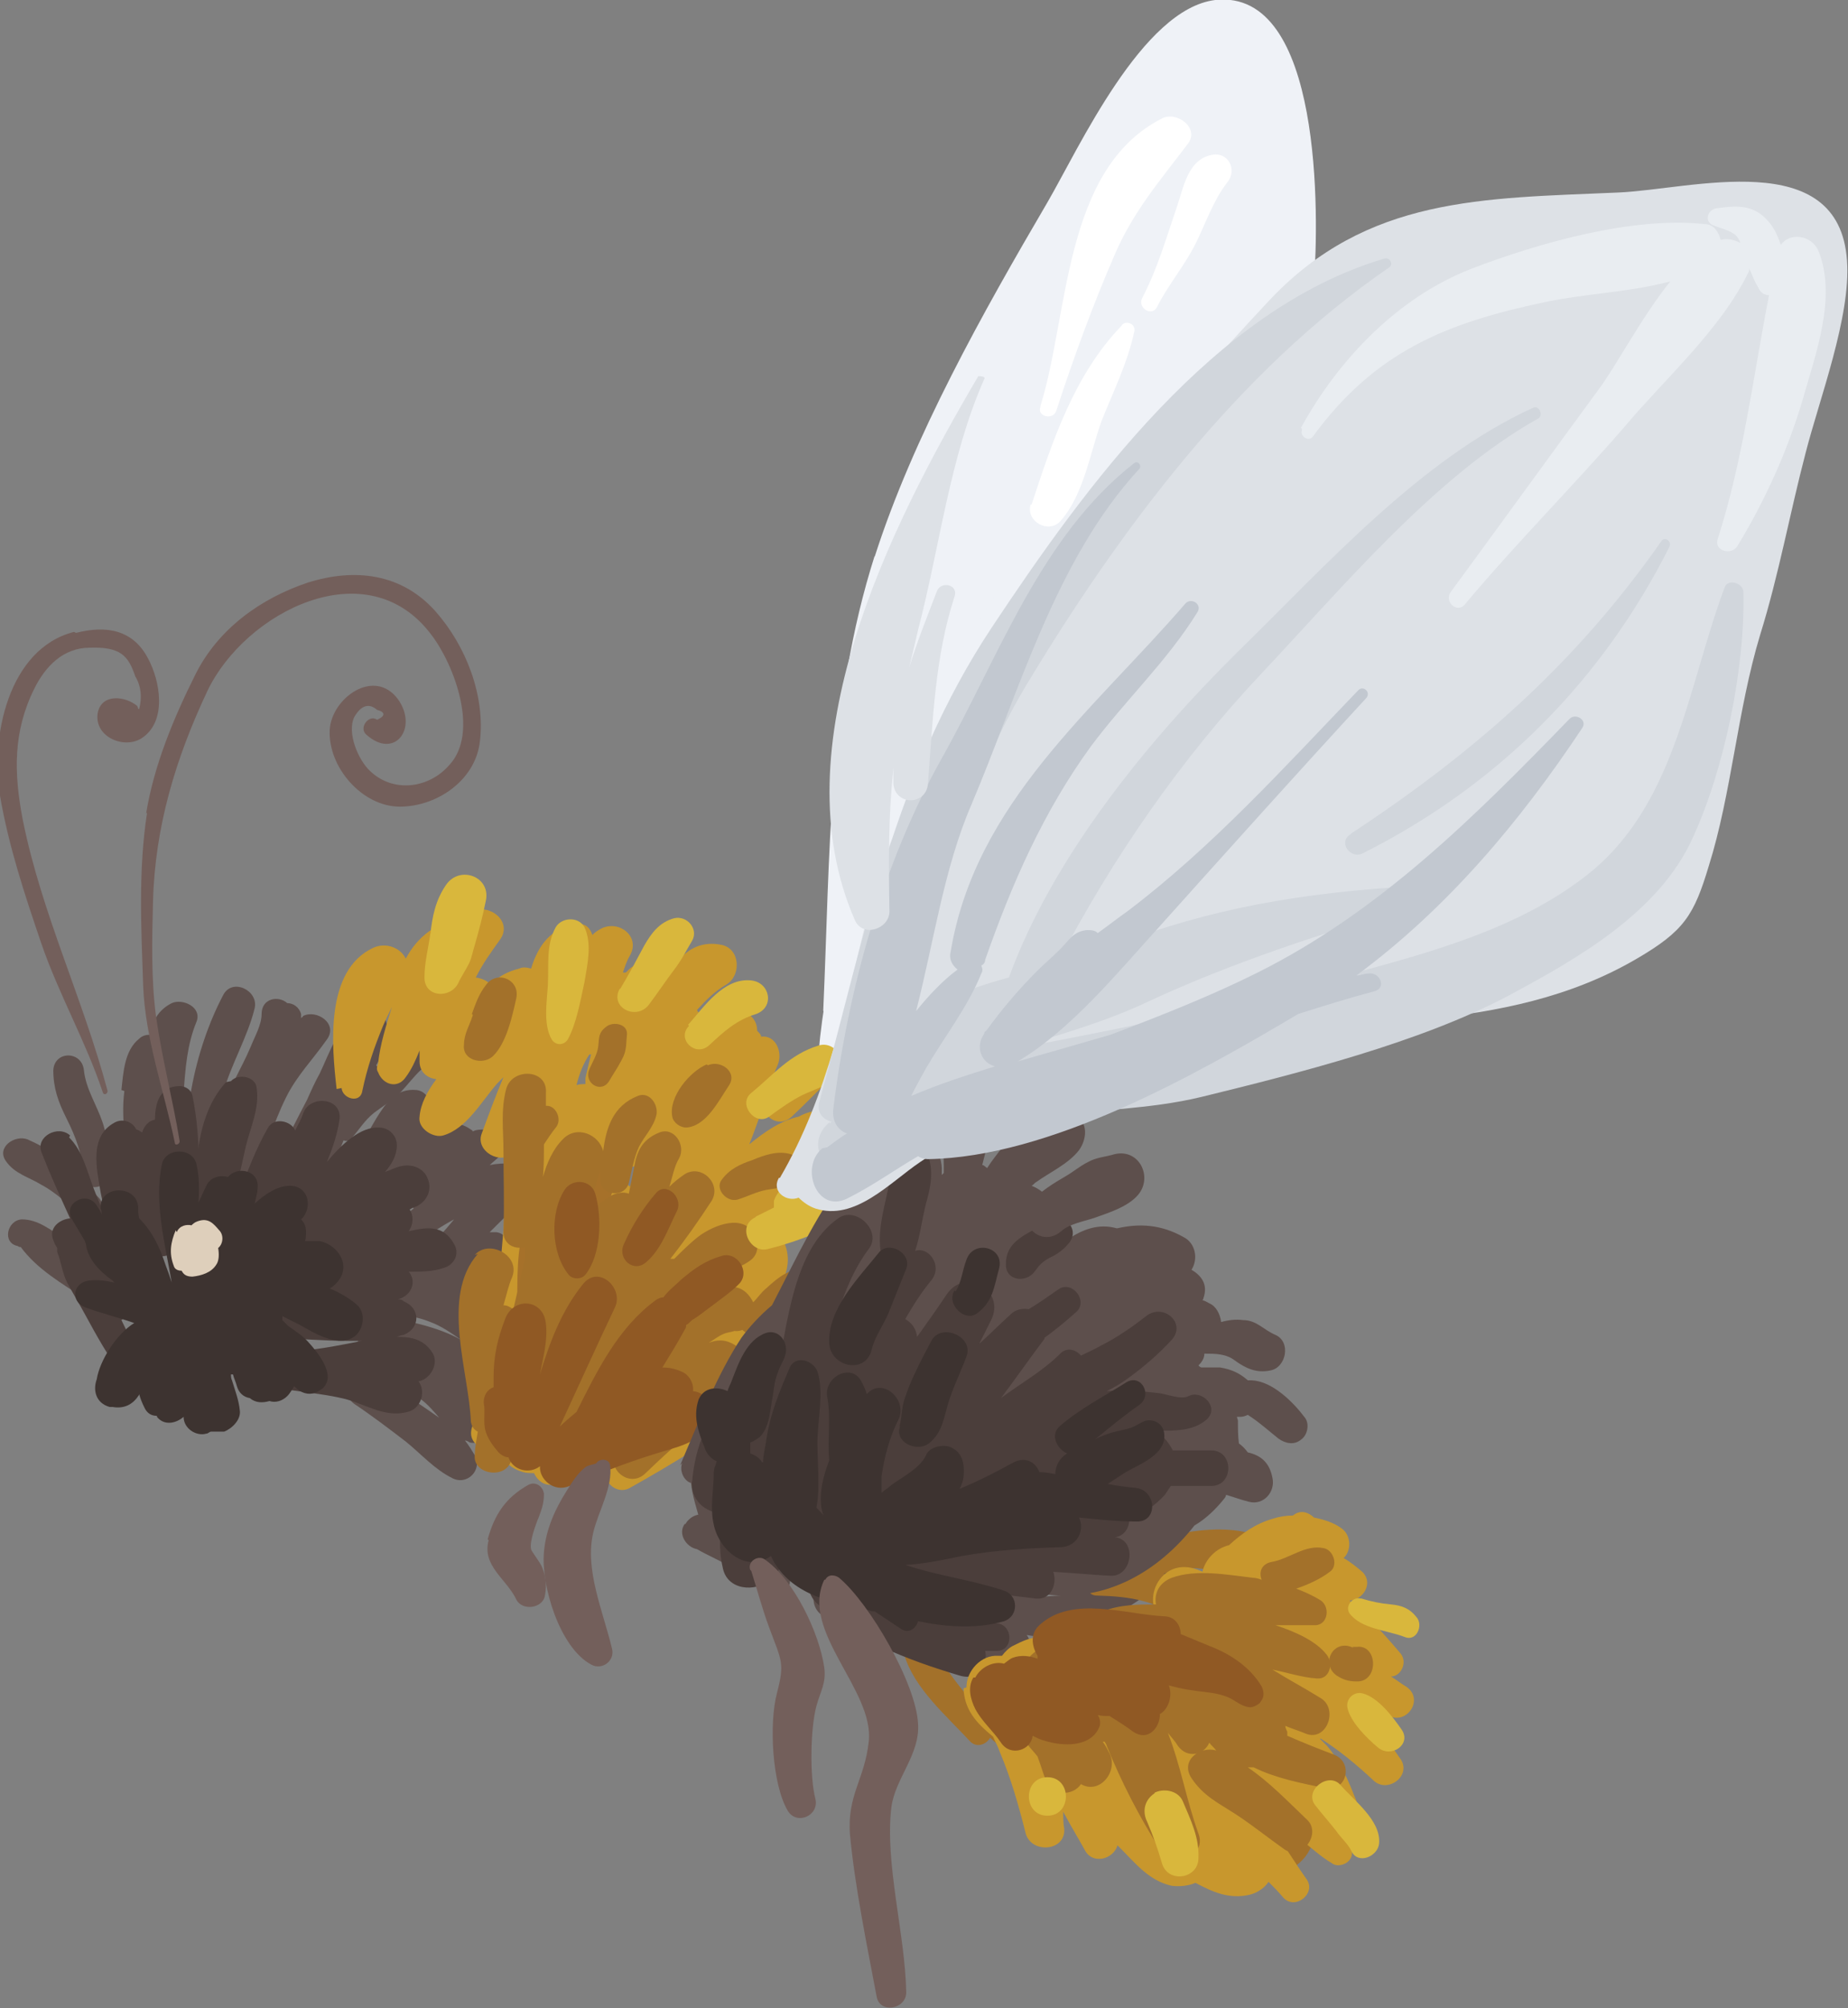 <?xml version="1.0" encoding="UTF-8"?>
<svg id="Layer_2" data-name="Layer 2" xmlns="http://www.w3.org/2000/svg" viewBox="0 0 18.72 20.34">
  <rect x="0" y="0" width="18.72" height="20.34" fill="#808080" stroke="none"/>
  <defs>
    <style>
      .cls-1 {
        fill: #c2c8d0;
      }

      .cls-2 {
        fill: #d9b73c;
      }

      .cls-3 {
        fill: #fff;
      }

      .cls-4 {
        fill: #5d4f4c;
      }

      .cls-5 {
        fill: #4b3e3b;
      }

      .cls-6 {
        fill: #735f5b;
      }

      .cls-7 {
        fill: #decfbb;
      }

      .cls-8 {
        fill: #e9edf1;
      }

      .cls-9 {
        fill: #905924;
      }

      .cls-10 {
        fill: #eff2f7;
      }

      .cls-11 {
        fill: #a6712a;
      }

      .cls-12 {
        fill: #dde1e6;
      }

      .cls-13 {
        fill: #d1d6dc;
      }

      .cls-14 {
        fill: #c8972d;
      }

      .cls-15 {
        fill: #a3712a;
      }

      .cls-16 {
        fill: #3d3330;
      }
    </style>
  </defs>
  <g id="Kysthonning">
    <g>
      <path class="cls-10" d="M8.86,5.64c.39-1.22,1.1-2.48,1.75-3.59C10.93,1.5,11.57,.09,12.31,0c1.09-.12,1.05,2.21,1,2.86,0,.07-.05,.13-.1,.17-.08,.27-.3,.42-.63,.66-.8,.59-1.39,1.19-1.97,2-.23,.32-.49,.65-.75,.98-.05,.1-.1,.19-.16,.28-.05,.08-.11,.13-.17,.15-.22,.3-.43,.61-.59,.92-.02,.04-.07,.03-.1,0-.15,.73-.25,1.47-.4,2.21-.01,.06-.11,.05-.1-.01,.07-1.56,.04-3.08,.52-4.59Z"/>
      <path class="cls-10" d="M8.78,8.22c.14-.64,.13-1.45,.51-1.99,.13-.19,.4-.07,.36,.15-.03,.17-.07,.34-.1,.52,.13-.23,.26-.46,.41-.69,.76-1.17,1.71-2.86,3.03-3.44,.11-.05,.19,.09,.09,.16-1.19,.78-2.01,2.59-2.71,3.8-.76,1.31-1.2,2.7-1.53,4.18-.07,.31-.58,.25-.56-.08,.05-.88,.31-1.74,.5-2.61Z"/>
      <path class="cls-4" d="M1.23,11.04c.02-.18,.03-.4,.18-.52,.03-.03,.07-.04,.11-.04,.02-.13,.08-.25,.22-.32,.11-.05,.31,.04,.25,.19-.19,.46-.07,.98-.26,1.43-.01,.03-.06,.05-.09,.05-.01,0-.02,0-.04,0-.08,0-.12-.11-.04-.16-.01,0-.03-.06-.04-.14,0,.02,0,.04,0,.06,0,0,0,0,0,.01-.01,.12-.03,.25-.04,.37-.01,.11-.15,.11-.16,0-.03-.3-.1-.62-.06-.92Z"/>
      <path class="cls-4" d="M2.26,10.08c.09-.18,.36-.05,.32,.13-.07,.29-.24,.57-.32,.86-.09,.31-.12,.63-.17,.95-.01,.08-.15,.08-.17,0-.11-.62,.05-1.39,.34-1.94Z"/>
      <path class="cls-4" d="M2.37,10.95c.06-.12,.12-.23,.17-.35,.04-.1,.11-.22,.11-.33,0-.16,.17-.19,.26-.11,.06,0,.12,.04,.14,.11,0,.01,0,.03,0,.04,0,0,.02-.01,.02-.02,.14-.07,.36,.08,.24,.24-.14,.2-.3,.36-.41,.58-.14,.28-.22,.58-.33,.87-.03,.09-.19,.09-.18-.02,.01-.25,.07-.51,.14-.76,0-.01,0-.02,0-.03-.1,.02-.23-.09-.16-.22Z"/>
      <path class="cls-4" d="M2.85,11.65c.08-.16,.17-.34,.26-.51,.04-.09,.08-.18,.13-.27,.1-.21,.2-.52,.42-.62,.12-.05,.3,.04,.25,.19,0,0,0,.01,0,.02,.02,.04,.03,.1,0,.16-.04,.06-.07,.12-.1,.17,0,0,.01,.01,.02,.02,.16-.21,.31-.43,.61-.38,.16,.03,.14,.27,0,.3-.17,.04-.29,.25-.42,.37-.07,.06-.15,.11-.23,.17-.1,.08-.15,.17-.23,.26-.02,.03-.05,.03-.08,.02-.09,.22-.17,.44-.24,.67-.04,.12-.23,.07-.2-.05,.03-.09,.05-.2,.07-.31-.12,.14-.32-.04-.25-.19Z"/>
      <path class="cls-4" d="M3.59,12.2c.06-.09,.12-.17,.17-.26-.04,.09-.07,.17-.11,.25-.07,.14,.07,.26,.19,.24,.05,.02,.11,0,.15-.05,.08-.11,.17-.25,.27-.38-.02,.04-.05,.07-.07,.1-.03,.05-.03,.1,0,.14-.05,.04-.09,.07-.13,.11-.13,.1,.04,.31,.17,.23,.12-.08,.24-.16,.37-.23-.05,.06-.1,.12-.15,.17-.04,.05-.05,.1-.04,.14-.05,.02-.11,.05-.16,.07-.21,.02-.42,.06-.62,.08-.14,.02-.17,.2-.06,.25-.06,.1-.01,.26,.11,.28-.08,.05-.11,.17-.05,.24-.06,.08-.07,.22,.04,.28,.2,.1,.4,.18,.59,.31,.07,.05,.13,.12,.19,.19-.03-.02-.07-.05-.1-.07-.19-.13-.38-.26-.58-.38-.2-.12-.36,.18-.18,.31,.18,.12,.35,.25,.52,.38,.16,.13,.29,.28,.47,.37,.15,.08,.31-.08,.23-.23-.03-.05-.06-.1-.1-.15,.02,0,.03,.01,.05,.02,.09,.02,.19-.04,.19-.14,0-.13-.05-.23-.12-.33,.02,0,.04,.01,.06,.02,.17,.02,.21-.2,.13-.31-.05-.07-.11-.12-.17-.17,.03,.02,.06,.04,.09,.05,.16,.08,.34-.09,.25-.25-.04-.06-.08-.12-.12-.17,.04,0,.09,.01,.14,0,.11-.02,.14-.18,.07-.25-.13-.12-.22-.21-.36-.27,.02,0,.05-.01,.07-.02,.15-.02,.22-.26,.04-.29-.02,0-.05,0-.07,0,.11-.11,.22-.22,.33-.32,0,0,0,0,.01,0,.16-.01,.23-.22,.08-.3-.13-.08-.27-.09-.42-.06,.14-.12,.27-.24,.38-.38,.11-.13-.06-.3-.19-.19-.08,.07-.16,.14-.24,.21-.04,0-.09,0-.12,.02,0,0,0-.01-.02-.02-.07-.05-.15-.07-.22-.06-.02-.09-.11-.16-.2-.13,0,0,0,0-.01,0,.05-.08-.02-.2-.12-.21-.21-.02-.31,.13-.41,.29-.14,.24-.28,.48-.42,.72-.08,.14,.13,.27,.22,.13Zm.77,1.19c.11,.04,.21,.11,.31,.18-.25-.14-.55-.19-.83-.25,.18-.01,.35,0,.52,.07Z"/>
      <path class="cls-4" d="M.3,11.55c.23,.1,.42,.26,.59,.44-.02-.02-.03-.05-.04-.08-.02-.23-.08-.39-.18-.59-.08-.16-.13-.3-.13-.48,.01-.2,.29-.2,.31,0,.02,.19,.13,.35,.19,.53,.06,.18,.06,.36,.04,.54,0,.11-.13,.14-.2,.09,.04,.04,.08,.09,.12,.13,.11,.12-.06,.29-.18,.18-.13-.11-.25-.23-.4-.31-.13-.08-.27-.11-.36-.24-.1-.14,.09-.27,.22-.22Z"/>
      <path class="cls-4" d="M.22,12.35c.17,0,.29,.11,.43,.19,.18,.11,.34,.22,.5,.35,.09,.08-.01,.23-.12,.2-.01,.07-.08,.12-.16,.07-.24-.16-.49-.3-.66-.53-.01,0-.02,0-.03-.01-.16-.03-.11-.26,.04-.27Z"/>
      <path class="cls-5" d="M2.34,10.95c.07-.08,.25-.05,.26,.07,.03,.2-.06,.39-.11,.59-.04,.18-.08,.36-.12,.54,.02-.02,.03-.04,.05-.06,.09-.23,.17-.45,.29-.66,.06-.12,.24-.08,.28,.02,.03-.06,.06-.11,.08-.17,.06-.19,.39-.17,.37,.05-.02,.15-.07,.3-.13,.44,.15-.18,.34-.36,.53-.35,.1,0,.18,.08,.18,.18,0,.1-.05,.19-.12,.27,.06-.02,.11-.05,.17-.06,.09-.02,.2,.01,.25,.1,.02,.04,.03,.07,.03,.11,0,.1-.07,.18-.16,.21-.01,0-.02,.01-.04,.02,.04,.06,.04,.15-.01,.22,.18-.04,.35-.07,.46,.13,.06,.1,0,.21-.1,.24-.11,.04-.24,.04-.36,.04,.08,.09,.04,.24-.11,.28,.02,0,.04,0,.06,.02,.17,.07,.17,.27,0,.34-.02,0-.04,.01-.07,.02,.14,0,.27,.02,.36,.16,.07,.11-.02,.27-.14,.29,.08,.11,.02,.28-.11,.31-.23,.06-.41-.07-.63-.13-.24-.06-.48-.07-.72-.12-.17-.04-.17-.31,0-.34,.04,0,.09-.02,.14-.02,.04-.04,.1-.04,.14-.01,0,0,0,0,0,0,.21-.02,.41-.06,.61-.1-.06,0-.11,0-.16,0-.23,0-.46-.02-.69-.03-.2-.01-.2-.3,0-.31,.24-.01,.48,0,.72-.05-.08,0-.15,0-.23,0-.1,.03-.24-.09-.18-.2,0-.06,.03-.11,.09-.14,.03-.04,.06-.09,.09-.14-.02,.01-.03,.02-.05,.04-.04,.03-.09,.03-.13,.02-.01,.03-.03,.06-.05,.09-.07,.11-.25,.09-.29-.04-.02-.07-.02-.13-.01-.2-.1,0-.18-.08-.16-.19,0-.03,.01-.05,.02-.08-.01,.01-.02,.02-.03,.03-.02,.04-.04,.08-.06,.12-.02,.04-.04,.06-.07,.08-.06,.11-.11,.21-.16,.32-.07,.15-.35,.04-.28-.12,.01-.03,.02-.06,.03-.09-.03-.02-.05-.05-.06-.1-.04-.51-.09-1.23,.28-1.63Z"/>
      <path class="cls-5" d="M.7,11.52c.14,.14,.18,.34,.25,.52,.04,.11,.09,.21,.13,.32-.02-.09-.04-.18-.06-.28-.04-.24-.12-.57,.14-.71,.09-.05,.19,0,.22,.07,.02,0,.04,.02,.06,.03,.02-.07,.07-.12,.13-.13,0-.17,.05-.34,.25-.34,.06,0,.12,.04,.13,.1,.09,.44,.08,.95,0,1.4,0,.07,.02,.13,.05,.19,.05,.11-.08,.22-.17,.13-.04-.04-.07-.08-.1-.12-.04,.02-.08,.03-.12,.02,.05,.22,.09,.43,.09,.65,0,.12-.18,.14-.21,.03-.06-.21-.19-.4-.27-.6,0,.02-.02,.05-.04,.06,.05,.11,.1,.22,.13,.33,.02,.08-.02,.14-.08,.18,.07,.14,.14,.29,.21,.43,.05,.11-.09,.26-.19,.14-.15-.19-.27-.41-.39-.63-.06-.11-.12-.21-.18-.32-.05-.1-.06-.21-.1-.31,0-.01,0-.02,0-.04-.02-.03-.03-.05-.04-.08-.05-.12,.06-.21,.17-.22-.1-.22-.2-.44-.29-.67-.06-.16,.17-.28,.29-.17Z"/>
      <path class="cls-16" d="M.86,12.57s0,0,0,0c-.04-.07-.09-.15-.13-.22-.1-.16,.15-.3,.25-.14,.02,.03,.04,.06,.05,.09,0-.02,0-.04-.01-.06-.02-.24,.38-.25,.38,0,0,.03,0,.06,.01,.1,0,0,0,0,0,0,.14,.14,.21,.3,.27,.48,.02,.05,.04,.11,.06,.17-.07-.4-.18-.81-.1-1.2,.04-.17,.31-.17,.35,0,.03,.13,.03,.26,.02,.39,.03-.06,.05-.11,.08-.17,.04-.09,.14-.11,.22-.09,.09-.11,.31-.07,.3,.1,0,.06-.02,.12-.03,.17,.11-.1,.23-.18,.36-.18,.17,0,.23,.19,.13,.32,0,0-.01,.01-.02,.02,.03,.03,.05,.07,.05,.12,0,.04,0,.07-.01,.1,.05,0,.1,0,.15,0,.15,.03,.29,.19,.22,.35-.03,.06-.07,.1-.12,.13,.1,.04,.2,.1,.27,.16,.11,.09,.07,.28-.04,.34-.16,.09-.39-.05-.53-.13-.06-.03-.12-.06-.18-.09,0,.01,0,.03,0,.04,.02,.02,.04,.04,.06,.06,.07,.05,.15,.1,.21,.17,.09,.1,.28,.33,.14,.46-.05,.04-.11,.07-.18,.05-.04-.01-.08-.04-.11-.07-.02,.03-.04,.07-.07,.1-.05,.05-.12,.07-.18,.05-.07,.02-.14,.02-.2-.03-.06-.01-.11-.05-.13-.12-.01-.04-.03-.08-.04-.12,0,0-.01,0-.02,0,0,.02,0,.04,.01,.06,.03,.1,.07,.2,.08,.31,.01,.09-.08,.18-.16,.21-.02,0-.04,0-.06,0-.03,0-.05,0-.07,0-.02,0-.03,.02-.05,.02-.1,.03-.23-.05-.23-.17-.08,.07-.2,.09-.27,0,0,0,0,0,0-.01-.05,0-.1-.02-.13-.09-.02-.04-.04-.09-.05-.13,0,0,0,.01-.01,.02-.06,.09-.15,.13-.26,.11h-.03c-.14-.04-.17-.17-.13-.28,.03-.19,.2-.46,.38-.57-.17-.06-.34-.1-.5-.16-.15-.06-.12-.25,.04-.27,.09-.01,.17,0,.26,.02,0,0-.01-.01-.02-.02-.14-.1-.25-.22-.27-.37Z"/>
      <path class="cls-6" d="M1.48,8.24c.08-.49,.28-.97,.5-1.41,.23-.46,.66-.77,1.14-.93,.48-.15,.95-.09,1.29,.29,.31,.35,.51,.86,.45,1.33-.05,.39-.44,.65-.81,.65-.38,0-.73-.4-.71-.78,.02-.32,.45-.63,.69-.31,.21,.29-.03,.62-.32,.36-.08-.07,.03-.21,.11-.15,.09-.04,.08-.08,0-.1-.08-.07-.16-.05-.23,.07-.08,.16,.04,.44,.16,.55,.23,.22,.59,.18,.8-.06,.31-.33,.05-1.02-.18-1.32-.65-.87-1.89-.23-2.27,.57-.32,.68-.53,1.37-.55,2.13-.01,.38-.02,.78,.03,1.16,.06,.43,.17,.84,.24,1.27,0,.03-.05,.05-.05,.01-.11-.53-.3-1.05-.32-1.59-.02-.59-.05-1.17,.04-1.75Z"/>
      <path class="cls-6" d="M.77,6.41c.31-.08,.58-.03,.73,.26,.12,.22,.2,.64-.07,.81-.18,.11-.48-.02-.44-.26,.04-.2,.28-.17,.4-.07,0,0,.01,.02,.01,.03,0,0,0,0,.01,0,.03-.12,.02-.23-.04-.33-.07-.21-.15-.3-.46-.29-.27,0-.45,.19-.56,.41-.22,.44-.21,.86-.12,1.33,.19,.95,.61,1.81,.86,2.75,0,.03-.04,.05-.05,.01-.17-.51-.44-.98-.62-1.5-.17-.5-.33-.98-.42-1.5-.1-.58,.08-1.49,.75-1.66Z"/>
      <path class="cls-14" d="M3.46,11.02c.01,.11,.19,.16,.21,.03,.05-.24,.12-.44,.21-.66,.03-.07,.06-.13,.09-.19-.06,.19-.12,.38-.14,.57-.01,.03-.02,.06,0,.09h0c.05,.13,.2,.17,.28,.05,.06-.08,.1-.17,.14-.27,0,.04,0,.07,0,.11,0,.11,.08,.17,.17,.18-.09,.12-.16,.25-.17,.38-.02,.12,.14,.22,.24,.19,.24-.07,.39-.35,.55-.53,.02-.02,.04-.04,.06-.06-.08,.19-.15,.38-.22,.57-.07,.18,.2,.33,.32,.19,.05-.06,.09-.12,.12-.19,0,.09,0,.18,.01,.27-.1,.03-.19,.12-.2,.26-.05,.82-.13,1.67-.35,2.45-.05,.17,.14,.26,.26,.19,.03,.11,.11,.21,.23,.25,.05,.02,.09,.02,.14,.02,.04,.09,.14,.16,.25,.09,.22-.12,.45-.23,.67-.36-.05,.05-.1,.1-.15,.15-.14,.14,.04,.36,.2,.27,.43-.24,.85-.5,1.24-.79,.29-.21,.66-.49,.75-.85,.05-.23-.26-.47-.43-.25-.05,.06-.1,.12-.16,.18,.02-.06,.02-.11,.01-.17,.18-.22,.27-.46,.1-.7,.12-.12,.22-.26,.21-.42,.15-.08,.29-.16,.49-.16,.18,0,.24-.21,.16-.33,0-.07-.02-.14-.1-.18-.05-.03-.1-.05-.15-.07-.02-.03-.05-.06-.09-.07-.12-.03-.23,0-.32,.05-.18,.04-.34,.15-.5,.28,.05-.12,.09-.25,.14-.37,.03,.11,.17,.2,.29,.09,.15-.14,.29-.29,.44-.43,.13-.12-.01-.29-.16-.27-.26,.04-.35,.26-.52,.45,.03-.1,.06-.19,.1-.28,.05-.12-.02-.3-.17-.28,0-.02-.02-.04-.04-.06,0-.07-.03-.13-.09-.17,0,0,0,0,0-.01,.06-.2-.21-.28-.32-.13-.07,.09-.12,.2-.16,.31,0,0,0,0,0,0,.03-.08,0-.15-.04-.21,.09-.1,.18-.19,.3-.26,.15-.09,.14-.36-.05-.4-.29-.06-.47,.14-.59,.4,.01-.17-.22-.28-.35-.15-.01,.01-.02,.02-.03,.03-.01,0-.02,0-.03,0,.02-.06,.04-.12,.07-.17,.11-.19-.1-.36-.28-.28-.04,.02-.07,.04-.1,.07-.02-.07-.07-.12-.15-.11-.27,.03-.4,.22-.47,.45-.04-.01-.08-.02-.12,0-.12,.03-.21,.08-.29,.16-.04-.04-.09-.06-.15-.07,.07-.14,.15-.25,.25-.39,.12-.18-.11-.36-.28-.28-.1,.05-.18,.12-.25,.19-.06-.03-.13-.03-.19,.01-.11,.08-.18,.17-.24,.28-.05-.11-.2-.17-.33-.11-.49,.23-.42,.99-.37,1.43Zm2.18,1.6c0,.14,0,.28,0,.44-.07,.18-.15,.36-.22,.54,.09-.32,.17-.64,.22-.98Zm.22-2.72c-.02,.14-.03,.29-.03,.42-.03,0-.07,0-.1,0,.03-.15,.07-.29,.13-.42Zm.13,.77c-.02,.08-.04,.16-.06,.25,0,.02,0,.04,0,.06-.03,0-.06,0-.09,.01,.03-.12,.07-.22,.13-.31,0,0,.01,0,.02,0Zm.47,1.13c-.03,.07-.05,.14-.08,.22-.03-.04-.08-.06-.12-.07,0-.05,0-.1,0-.15,.06,.03,.14,.03,.2,0Z"/>
      <path class="cls-11" d="M5.12,14.18c.03-.15,.07-.29,.11-.43,0-.2,0-.4,.01-.59,0-.33,0-.63,.14-.93,.06-.12,.21-.11,.28-.03,.07-.17,.16-.34,.3-.48,.12-.12,.35,0,.3,.17-.21,.69-.5,1.39-.78,2.07-.02,.11-.04,.21-.08,.32-.02,.06-.07,.06-.11,.04-.09,.04-.21-.02-.18-.15Z"/>
      <path class="cls-15" d="M4.81,12.71c.14-.16,.46,0,.38,.22-.04,.09-.06,.19-.09,.29,.04,0,.07,.02,.1,.04,.04-.17,.08-.34,.12-.52,0-.04,0-.07,0-.11-.11,.03-.23-.03-.22-.17,.01-.27,0-.53,0-.8,0-.22-.03-.42,.03-.64,.07-.21,.42-.19,.4,.05,0,.04,0,.09,0,.13,.1-.01,.17,.14,.1,.22-.04,.05-.08,.11-.12,.17,0,.11,0,.22-.01,.33,.04-.14,.1-.28,.2-.38,.14-.15,.37-.05,.41,.12,.03-.24,.1-.46,.35-.56,.12-.05,.21,.09,.19,.19-.03,.13-.12,.21-.18,.33-.05,.11-.07,.24-.1,.36-.04,.16-.3,.13-.29-.04,0-.03,0-.06,0-.09-.05,.18-.1,.35-.16,.52,.08-.11,.17-.21,.29-.27,.05-.02,.11-.03,.16-.01,.02-.1,.04-.2,.06-.3,.03-.16,.1-.26,.25-.32,.15-.06,.27,.13,.2,.26-.05,.08-.07,.2-.1,.29,.05-.05,.1-.09,.16-.13,.17-.1,.37,.1,.27,.27-.13,.2-.27,.4-.42,.59,.01,0,.02,0,.04,0,.08-.08,.16-.16,.25-.23,.15-.11,.46-.24,.57,0,.04,.1,.03,.2-.07,.26-.12,.08-.25,.1-.37,.19-.16,.13-.31,.27-.46,.41,.02,0,.03,0,.05,.02,.29-.27,.66-.55,.83-.21,0,0,0,0,0,0,0,0,0,0,0,0,.05-.05,.08-.1,.13-.14,.12-.11,.25-.22,.43-.2,.17,.02,.3,.28,.1,.37-.13,.06-.27,.14-.39,.21-.12,.07-.26,.15-.38,.04,0,0,0,0,0,0-.03,.01-.07,.02-.11,0,.09,.01-.04,.02-.08,.04-.05,.02-.1,.06-.15,.09,.08-.03,.16-.04,.26,.02,.16,.09,.12,.28,0,.36,.04,.1,.01,.22-.09,.28-.3,.18-.56,.42-.81,.66-.11,.11-.26,.05-.31-.06-.09,.05-.2,.05-.28-.03-.09-.09-.09-.25,0-.33,.03-.03,.06-.06,.1-.09-.05,.03-.1,.06-.15,.09,0,.02-.02,.04-.02,.06,0,0,0,0,0,0,.05,.07,.02,.19-.07,.21-.08,.01-.14,0-.2-.03-.08,.01-.16-.01-.21-.08-.07-.03-.11-.1-.09-.2,.02-.07,.03-.13,.04-.2,0-.01,0-.03,0-.04-.01,0-.03,0-.04-.01-.04,.2-.1,.4-.13,.57-.04,.21-.4,.16-.37-.05,0-.08,.02-.16,.03-.23-.04-.02-.06-.05-.07-.1-.02-.51-.31-1.27,.07-1.7Z"/>
      <path class="cls-9" d="M4.9,14.2c0-.07,.04-.13,.1-.15,0-.03,0-.07,0-.1,0-.22,.04-.39,.12-.6,.09-.22,.39-.19,.41,.06,.02,.17-.03,.34-.06,.51,.1-.33,.22-.65,.44-.92,.16-.19,.41,.05,.32,.24-.19,.4-.37,.8-.56,1.21,.05-.05,.11-.1,.17-.15,.21-.42,.42-.85,.8-1.13,.03-.02,.05-.03,.08-.03,.05-.07,.13-.13,.18-.18,.13-.11,.24-.19,.41-.24,.16-.05,.3,.17,.17,.29-.08,.08-.17,.14-.26,.21-.07,.05-.14,.11-.21,.15-.02,.02-.04,.04-.06,.05,0,.01,0,.03-.01,.04-.07,.13-.15,.26-.23,.39,.06,0,.12,.01,.19,.04,.08,.03,.13,.12,.12,.2,.15,.01,.26,.21,.17,.34-.13,.2-.36,.23-.57,.3-.29,.09-.57,.2-.85,.32-.16,.07-.31-.07-.3-.2-.1,.08-.27,.05-.32-.09-.03,0-.07-.02-.1-.05-.05-.06-.1-.12-.13-.21-.03-.1,0-.2-.02-.29Z"/>
      <path class="cls-9" d="M5.72,12.05c.08-.12,.27-.1,.31,.04,.07,.24,.06,.62-.1,.82-.04,.05-.13,.05-.17,0-.18-.22-.19-.63-.04-.86Z"/>
      <path class="cls-9" d="M6.32,12.6c.08-.18,.19-.36,.32-.51,.1-.13,.28,.03,.22,.17-.09,.18-.16,.39-.31,.52-.13,.12-.3-.03-.23-.18Z"/>
      <path class="cls-15" d="M5.97,10.83c.03-.07,.08-.15,.09-.23,.01-.09,0-.14,.08-.2,.07-.06,.23-.03,.21,.09-.01,.09,0,.15-.05,.24-.04,.08-.09,.15-.13,.22-.08,.13-.26,.02-.2-.12Z"/>
      <path class="cls-15" d="M4.78,10.27c.04-.11,.07-.2,.14-.29,.11-.16,.35-.06,.31,.13-.04,.18-.1,.46-.24,.59-.1,.09-.31,.04-.29-.12,0-.11,.06-.2,.09-.3Z"/>
      <path class="cls-15" d="M7.17,10.79c.13-.06,.31,.07,.21,.21-.1,.15-.23,.41-.43,.42-.06,0-.13-.05-.14-.11-.04-.2,.18-.46,.35-.53Z"/>
      <path class="cls-15" d="M7.31,11.95c.08-.11,.19-.16,.31-.2,.12-.05,.26-.1,.39-.06,.1,.03,.17,.18,.07,.26-.1,.08-.19,.08-.31,.1-.11,.02-.2,.07-.3,.1-.11,.03-.23-.11-.16-.2Z"/>
      <path class="cls-2" d="M5.55,9.97c.01-.2-.02-.4,.08-.58,.06-.1,.23-.11,.29,0,.08,.17,.03,.38,0,.56-.04,.18-.08,.42-.17,.58-.04,.06-.12,.06-.16,0-.09-.15-.05-.39-.04-.55Z"/>
      <path class="cls-2" d="M4.36,9.46c.02-.18,.05-.34,.16-.5,.14-.2,.46-.08,.4,.17-.03,.15-.07,.3-.11,.44-.02,.06-.03,.13-.06,.19-.03,.06-.07,.12-.1,.18-.07,.18-.36,.17-.35-.05,0-.14,.04-.29,.06-.44Z"/>
      <path class="cls-2" d="M6.28,10.02c.09-.15,.17-.3,.25-.45,.07-.12,.15-.23,.3-.27,.13-.03,.25,.11,.18,.23-.06,.1-.11,.2-.18,.29-.09,.12-.17,.24-.26,.36-.13,.16-.4,.02-.29-.17Z"/>
      <path class="cls-2" d="M6.97,10.38c.16-.18,.36-.48,.64-.45,.19,.02,.24,.27,.05,.34-.2,.06-.33,.18-.48,.32-.14,.12-.33-.07-.2-.2Z"/>
      <path class="cls-2" d="M7.61,11.07c.23-.19,.39-.39,.68-.48,.18-.06,.33,.2,.19,.32-.11,.09-.22,.12-.35,.18-.12,.06-.23,.14-.34,.22-.14,.1-.32-.13-.18-.24Z"/>
      <path class="cls-2" d="M7.66,12.32c.06-.03,.12-.06,.18-.09,0-.02,0-.05,0-.07,.06-.16,.22-.23,.34-.33,.13-.11,.24-.2,.4-.25,.16-.05,.3,.16,.21,.29,.11,.06,.14,.23,0,.33-.3,.21-.65,.36-1.01,.45-.18,.05-.32-.23-.13-.32Z"/>
      <path class="cls-2" d="M8.43,12.56c.15-.03,.3-.06,.45-.09,.18-.05,.3,.21,.13,.31-.15,.09-.31,.11-.48,.15-.24,.05-.34-.31-.1-.36Z"/>
      <path class="cls-7" d="M1.79,12.48c.03-.07,.1-.08,.15-.07,.01-.01,.03-.03,.06-.04,.11-.04,.16,.02,.22,.09,.05,.05,.04,.14-.01,.18,.01,.06,.01,.13-.02,.17-.05,.08-.15,.11-.24,.12-.06,0-.09-.02-.11-.06-.03,0-.07-.01-.08-.05-.05-.13-.03-.24,.02-.36Z"/>
      <path class="cls-4" d="M8.43,16.01c.25,.02,.51,.21,.74,.31,.36,.17,.69,.19,1.07,.19-.1-.08-.09-.27,.06-.3,.24-.06,.48-.03,.72-.09,.25-.07,.47-.21,.69-.35,.15-.09,.28,.14,.13,.23-.45,.3-.88,.66-1.44,.56,.06,.07,.03,.21-.1,.21-.36,.02-.72,.09-1.07,.01-.36-.08-.6-.23-.9-.42-.15-.09-.11-.38,.1-.36Z"/>
      <path class="cls-4" d="M6.94,15.44l.02-.03c.06-.07,.14-.09,.21-.05,.32,.03,.58,.34,.79,.55,.12,.12-.04,.35-.19,.24-.11-.09-.22-.18-.34-.26-.12-.08-.25-.13-.37-.2-.11-.02-.2-.16-.12-.26Z"/>
      <path class="cls-15" d="M11.11,15.97c.08,0,.17-.01,.26-.02,0-.01,.01-.03,.03-.04,.2-.17,.35-.35,.62-.39,.31-.05,.63-.05,.91,.12,.24,.15,.79,.79,.4,1.04-.04,.02-.1,.03-.14,0-.19-.14-.23-.42-.41-.59-.16-.15-.38-.18-.59-.2-.16-.02-.28,0-.4,.05,.16,.03,.32,.13,.46,.21,.27,.17,.65,.37,.66,.72,0,.19-.27,.27-.36,.1-.12-.23-.35-.38-.55-.54-.28-.22-.54-.26-.89-.27-.13,0-.13-.19,0-.19Z"/>
      <path class="cls-15" d="M10.89,15.99s.04,.07,0,.07-.04-.07,0-.07Z"/>
      <path class="cls-15" d="M12.18,18.65c.17-.05,.34-.08,.52-.09,.12,0,.17,.04,.23-.07,.03-.06,.02-.19,.02-.26,0-.39-.1-.69-.3-1.02-.05-.08,.06-.14,.12-.09,.39,.3,.56,.92,.55,1.39-.01,.56-.73,.59-1.15,.49-.19-.04-.17-.31,0-.36Z"/>
      <path class="cls-15" d="M9.35,16.61c.14,.07,.19,.23,.28,.35,.1,.14,.22,.28,.33,.41,.04-.09,.15-.16,.27-.1,.3,.15,.61,.27,.87,.48,.28,.22,.49,.55,.71,.83,.12,.15-.08,.37-.22,.22-.24-.27-.47-.61-.78-.79-.24-.14-.58-.21-.78-.41-.04,.07-.14,.11-.21,.03-.23-.25-.56-.53-.66-.87-.04-.12,.1-.21,.2-.16Z"/>
      <path class="cls-4" d="M6.89,14.84c.18-.42,.37-.91,.62-1.29,.08-.11,.19-.23,.31-.33,.25-.48,.47-.97,.82-1.4,.14-.17,.36-.38,.59-.35,.2,.03,.32,.21,.31,.4,0,.01,0,.02,0,.03,0,0,.01-.01,.02-.02,0,0,0,0,0,0,0-.02,0-.04,0-.07,0-.13-.01-.27,0-.41,0-.24,.16-.62,.47-.44,.06,.03,.11,.11,.1,.17-.01,.09-.05,.14-.09,.22-.03,.07-.03,.16-.04,.23-.01,.07-.03,.14-.05,.22,.02,0,.03,.02,.05,.03,.05-.08,.11-.15,.16-.22,.18-.23,.4-.48,.72-.32,.15,.07,.13,.25,.05,.36-.11,.14-.29,.22-.43,.32-.02,.01-.03,.03-.05,.04,.08,.03,.15,.09,.22,.17,.08,.1,.03,.22-.05,.27,.07,.02,.14,.05,.2,.1,.15-.1,.31-.16,.49-.11,0,0,0,0,.01,0,.22-.05,.44-.04,.67,.09,.12,.06,.15,.22,.08,.33,.1,.06,.17,.15,.12,.29,0,0,0,.01-.01,.02,.02,0,.05,.02,.07,.03,.07,.03,.11,.11,.12,.19,.07-.02,.15-.03,.22-.02,.14,0,.21,.1,.33,.15,.16,.07,.11,.33-.05,.36-.14,.03-.25-.02-.36-.1-.09-.07-.2-.07-.31-.07,0,.05-.03,.09-.06,.12,0,0,0,0,0,0,0,0,.02,.02,.03,.02,.07,0,.13,0,.19,0,.12,.02,.2,.06,.28,.13,.01,0,.03,0,.04,0,.21,.01,.42,.22,.54,.38,.05,.07,.02,.18-.04,.22-.07,.06-.16,.04-.23-.01-.1-.08-.2-.17-.31-.24-.02,.01-.05,.02-.07,.02-.01,0-.03,0-.04,0,0,.01,.01,.03,.01,.04,0,.08,0,.15,.01,.23,.03,.02,.06,.05,.09,.09,.13,.03,.22,.1,.25,.26,.03,.14-.09,.28-.24,.24-.08-.02-.16-.05-.23-.07,0,.01-.01,.03-.02,.04-.08,.1-.18,.2-.3,.27-.37,.47-.89,.77-1.5,.7-.12,.17-.31,.32-.53,.51-.18,.16-.46,.14-.59-.08-.07-.06-.1-.11-.1-.16-.06,0-.11-.02-.17-.04-.1,.07-.23,.09-.37,0-.12-.08-.45-.27-.73-.44-.03,0-.05-.01-.08-.01-.1-.02-.16-.07-.2-.14-.03-.01-.05-.03-.08-.04-.13,0-.26-.02-.44-.11-.02,0-.03-.02-.05-.04-.07,0-.13-.05-.15-.13-.05-.18-.1-.33-.11-.45-.07-.02-.12-.12-.09-.2Z"/>
      <path class="cls-5" d="M10.6,12.38c.16-.13,.36,.07,.22,.22-.05,.06-.12,.11-.19,.14-.07,.04-.1,.07-.15,.14-.09,.12-.3,.09-.29-.08,0-.25,.24-.3,.4-.42Z"/>
      <path class="cls-5" d="M7.01,15.02c.03-.38,.16-.66,.4-.95,0-.01,.02-.02,.03-.03,.03-.07,.05-.14,.06-.19,.03-.22,.25-.27,.42-.19,.09-.5,.19-1.05,.57-1.32,.18-.13,.45,.13,.31,.31-.21,.28-.3,.61-.4,.93,.05-.05,.1-.09,.14-.13,.21-.21,.41-.43,.6-.66-.09,.03-.21,0-.22-.12-.04-.29,.09-.57,.11-.85,.02-.2,.34-.29,.39-.05,.03,.15,0,.28-.04,.42-.04,.16-.06,.33-.11,.48,0,0,0,0,0,0,.13-.05,.28,.14,.17,.29-.1,.12-.19,.26-.27,.4,.07,.04,.11,.1,.12,.18,.1-.14,.2-.28,.3-.43,.19-.28,.6-.04,.45,.26-.04,.08-.08,.16-.12,.24,.11-.1,.21-.2,.32-.3,.05-.05,.12-.06,.18-.05,.1-.06,.2-.13,.3-.2,.14-.1,.31,.12,.18,.23-.1,.09-.21,.18-.32,.26,0,0,0,0,0,.01-.15,.2-.29,.4-.44,.6,.2-.15,.42-.27,.6-.45,.07-.07,.16-.04,.21,.02,.06-.03,.13-.06,.2-.1,.16-.08,.32-.19,.46-.3,.18-.14,.42,.08,.25,.25-.13,.14-.27,.26-.42,.37-.08,.06-.15,.1-.23,.14,.18-.02,.35,0,.53,.02,.08,.01,.23,.07,.3,.03,.14-.07,.32,.12,.18,.24-.12,.1-.27,.11-.42,.11-.03,0-.06,0-.09,0,.07,.05,.13,.12,.17,.2,.13,0,.26,0,.39,0,.23,0,.23,.36,0,.36-.14,0-.27,0-.41,0-.02,.03-.04,.06-.06,.09-.1,.11-.22,.19-.36,.25,0,.08-.05,.17-.15,.18-.01,0-.03,0-.04,0,.02,0,.03,0,.05,0,.22,.03,.17,.4-.05,.39-.19-.01-.39-.03-.58-.04,.04,.12-.02,.29-.18,.27-.34-.04-.67-.08-1.01-.14-.08,0-.16,0-.23,0,.27,.18,.49,.36,.84,.39,.18,.01,.18,.29,0,.28-.04,0-.08,0-.11,0,.03,.14-.07,.31-.26,.25-.27-.08-.53-.17-.79-.29-.24-.11-.42-.26-.63-.42-.08-.06-.11-.14-.11-.22-.03-.03-.05-.05-.08-.08-.02,0-.03,0-.05-.02-.06-.04-.08-.09-.12-.14,0,0,0,0-.01-.01-.02,.07-.04,.14-.12,.21-.16,.13-.45,.11-.49-.13-.04-.17-.03-.36,0-.52,0,0,0-.01,0-.02-.17-.01-.33-.13-.31-.34Z"/>
      <path class="cls-16" d="M9.11,14.45c.02-.06,.02-.12,.03-.18,.01-.08,.04-.15,.07-.23,.06-.15,.14-.3,.22-.45,.09-.2,.44-.06,.36,.15-.06,.16-.14,.32-.19,.49-.04,.14-.06,.28-.18,.38-.12,.11-.37,0-.3-.17Z"/>
      <path class="cls-16" d="M9.68,13.08c.06-.09,.07-.22,.11-.32,.07-.21,.39-.13,.33,.09-.05,.18-.06,.33-.22,.45-.13,.1-.32-.1-.23-.23Z"/>
      <path class="cls-16" d="M8.9,12.69c.1-.13,.34,0,.28,.16-.06,.15-.12,.3-.18,.45-.05,.12-.14,.24-.17,.37-.06,.25-.41,.18-.43-.06-.02-.35,.3-.67,.5-.92Z"/>
      <path class="cls-16" d="M7.08,14.17c.05-.12,.19-.13,.29-.08,.01-.04,.03-.07,.04-.1,.07-.18,.15-.42,.35-.49,.13-.04,.22,.09,.2,.2-.01,.07-.06,.13-.08,.2-.03,.07-.04,.15-.05,.23-.03,.14-.03,.33-.14,.43-.03,.02-.06,.04-.09,.05,0,.04,0,.07,0,.11,.05,.02,.09,.04,.12,.09,0,0,0,0,.01,0,0-.07,.02-.14,.03-.21,.04-.28,.13-.49,.24-.75,.06-.13,.24-.07,.28,.04,.07,.2,0,.51,0,.72,0,.22,.03,.45-.01,.66,.03,.03,.06,.06,.08,.09,0,0,0,0,0,.01-.07-.16-.03-.37,.05-.58-.02-.21,.02-.43-.02-.64-.04-.2,.25-.36,.35-.15,.02,.04,.04,.08,.05,.12,.16-.18,.42,.06,.32,.26-.09,.18-.14,.37-.17,.57,0,.06,0,.11,0,.17,.03-.03,.07-.05,.1-.08,.11-.08,.29-.17,.35-.3,.03-.08,.15-.11,.23-.09,.09,.03,.14,.1,.15,.19,.01,.09,0,.17-.04,.24,.19-.08,.37-.17,.55-.27,.12-.06,.22,0,.26,.1,.05,0,.11,.01,.16,.02,0-.08,.04-.16,.12-.21-.1-.04-.18-.19-.07-.28,.21-.18,.45-.3,.67-.44,.15-.09,.27,.13,.13,.23-.16,.11-.3,.23-.45,.35,.05-.03,.11-.05,.17-.07,.07-.02,.14-.03,.2-.05,.05-.02,.09-.05,.14-.07,.08-.02,.17,.02,.19,.11,.04,.2-.18,.3-.33,.38-.08,.04-.16,.1-.24,.15,.1,.02,.19,.03,.29,.04,.21,.03,.22,.35,0,.34-.19,0-.38-.02-.58-.04,.06,.12-.01,.29-.18,.3-.34,.01-.67,.03-1.01,.09-.19,.04-.38,.08-.57,.09,.33,.11,.67,.15,1,.26,.15,.05,.15,.26,0,.31-.27,.08-.58,.06-.87,0-.02,.07-.09,.13-.17,.08-.09-.06-.18-.12-.27-.18-.02,0-.04,0-.05-.01-.37-.08-.76-.14-.97-.49-.01-.02-.02-.04-.03-.06,0,0,0,0,0,0-.26,.18-.53-.07-.58-.32-.04-.17,0-.35,0-.52,0-.05,.02-.08,.03-.12-.05-.02-.1-.07-.12-.13-.07-.18-.13-.34-.05-.53Z"/>
      <path class="cls-4" d="M10.44,12.18c.09-.11,.24-.2,.36-.27,.07-.04,.14-.1,.22-.14,.09-.05,.17-.05,.27-.08,.25-.06,.39,.23,.24,.41-.1,.12-.29,.18-.43,.23-.11,.04-.26,.06-.35,.14-.21,.18-.47-.09-.3-.3Z"/>
      <path class="cls-4" d="M9.14,11.06c.04-.19,.33-.18,.37,0,.04,.19,.12,.46-.03,.62-.06,.06-.19,.07-.25,0-.13-.15-.13-.43-.09-.62Z"/>
      <path class="cls-14" d="M9.79,17.09c0-.17,.15-.33,.32-.32,.02,0,.03,0,.04,0,.03-.04,.07-.08,.11-.1,.1-.05,.16-.08,.27-.09,0,0,.02,0,.04,0,.03-.03,.07-.05,.11-.06,.23-.07,.47-.07,.7-.12,.02,0,.04-.02,.07-.03,0,0,.03,0,.06,0,.06-.02,.13-.04,.19-.06-.09-.23,.13-.55,.46-.4,0,0,.01,0,.02,.01,.03-.13,.14-.24,.27-.27,0,0,0,0,0,0,0,0,0,0,0,0,.13-.12,.27-.22,.45-.27,.06-.02,.13-.03,.19-.03,0,0,.01,0,.02-.01,.07-.05,.15-.02,.2,.03,.1,.02,.2,.05,.28,.11,.1,.07,.1,.23,.02,.3,.07,.04,.13,.09,.19,.14,.12,.12,0,.29-.13,.29,.19,.16,.36,.35,.52,.54,.07,.09,0,.23-.1,.23,.05,.03,.1,.07,.15,.1,.19,.12,.02,.39-.17,.3-.07-.04-.15-.07-.22-.11,0,.02,0,.03,0,.05,0,.02,0,.04-.01,.05,.13,.14,.24,.29,.35,.45,.11,.17-.14,.35-.28,.21-.16-.15-.34-.3-.53-.42,0,0,0,0-.01,0,.02,.02,.05,.05,.07,.07,.14,.16,.22,.36,.3,.56,.05,.14-.07,.23-.19,.23,.03,.05,.06,.1,.09,.16,.04,.07,.09,.15,.02,.22,0,0,0,0,0,0-.04,.04-.12,.06-.17,.02-.12-.07-.22-.17-.33-.25-.05-.04-.11-.08-.16-.11-.01,.04-.03,.07-.05,.1,.1,.14,.19,.29,.29,.43,.09,.14-.12,.31-.24,.18-.05-.06-.1-.11-.15-.16-.04,.06-.11,.11-.19,.13-.21,.05-.38-.03-.55-.12-.07,.03-.16,.04-.24,.03-.23-.05-.37-.23-.52-.38-.01-.01-.02-.02-.03-.03-.04,.14-.25,.2-.33,.05-.06-.11-.14-.24-.22-.39,0,.06,0,.12,.01,.17,.02,.23-.33,.26-.39,.05-.07-.28-.15-.56-.26-.82-.02-.06-.05-.11-.07-.16-.17-.14-.29-.27-.3-.49Z"/>
      <path class="cls-15" d="M13.7,16.68s.02,0,.04,0c.22-.03,.23,.36,0,.35-.08,0-.14-.02-.2-.06-.17-.12-.03-.38,.17-.28Z"/>
      <path class="cls-15" d="M10.27,17.19s0-.02,0-.03c0-.06,.02-.12,.05-.16,.02-.14,.12-.26,.26-.33,.03-.02,.05-.03,.07-.03,.03-.04,.07-.08,.12-.11,.11-.08,.27-.15,.4-.21,.18-.07,.36-.07,.54-.07-.02-.11,.03-.22,.16-.27,.25-.09,.56-.03,.82,0,.03,0,.06,.01,.09,.02-.03-.08,0-.16,.1-.18,.18-.03,.34-.18,.53-.14,.1,.02,.15,.18,.06,.24-.09,.07-.22,.13-.34,.17,.08,.03,.17,.07,.25,.12,.1,.07,.07,.26-.07,.25-.13,0-.26,0-.39,0,.21,.07,.41,.16,.52,.3,.07,.09,.03,.25-.1,.24-.15-.01-.3-.06-.45-.09,.16,.1,.33,.19,.49,.29,.18,.11,.06,.44-.15,.36-.07-.03-.14-.05-.21-.08,0,.02,.01,.04,.02,.06,0,.01,0,.02,0,.04,.16,.07,.31,.13,.47,.19,.21,.08,.13,.39-.09,.34-.24-.05-.5-.1-.72-.21-.02,0-.04,0-.06,0,.22,.15,.4,.34,.6,.53,.15,.14-.05,.42-.23,.3-.17-.12-.33-.25-.5-.36-.17-.11-.32-.18-.44-.36-.12-.18,.09-.33,.25-.28-.02-.03-.05-.05-.07-.08-.05,.12-.22,.17-.32,.03-.03-.05-.07-.09-.1-.13,.13,.33,.19,.69,.31,1.02,.09,.24-.26,.36-.39,.16-.21-.33-.39-.68-.54-1.05,0-.01-.01-.02-.02-.04,0,0-.01,0-.02,0,.03,.04,.05,.08,.07,.12,.09,.18-.1,.42-.29,.31-.08,.12-.29,.13-.36-.05-.03-.08-.05-.15-.08-.23-.03-.04-.07-.08-.1-.12l-.02-.03s.02,.03-.04-.05c0,0,0,0,0,0,0,0,0,0,0,0-.09-.11-.12-.26-.05-.38Z"/>
      <path class="cls-9" d="M9.88,16.99c.05-.1,.18-.17,.29-.14,.03-.02,.06-.05,.09-.06,.08-.03,.17-.02,.25,.01,0,0,0-.02,0-.03-.06-.1-.08-.23,.03-.32,.33-.29,.86-.1,1.25-.08,.11,0,.17,.09,.17,.18,.1,.04,.19,.08,.29,.12,.21,.08,.41,.21,.53,.41,.02,.04,.03,.1,0,.14l-.02,.03s-.06,.05-.11,.04c-.08-.01-.14-.07-.21-.1-.12-.05-.24-.05-.36-.07-.09-.01-.16-.03-.24-.05,.04,.1,0,.24-.09,.29,0,.14-.12,.28-.27,.18-.08-.06-.16-.11-.24-.16-.04,0-.08,0-.12-.01,.02,.03,.03,.07,.02,.11-.08,.22-.37,.21-.56,.15-.04-.01-.08-.03-.12-.05-.01,.14-.22,.22-.32,.07-.08-.12-.19-.21-.26-.34-.05-.1-.08-.22-.02-.32Z"/>
      <path class="cls-2" d="M13.79,16.19c.1,.03,.19,.05,.3,.06,.11,.01,.19,.04,.26,.13,.07,.08,0,.25-.12,.2-.18-.07-.44-.08-.56-.24-.05-.08,.04-.17,.11-.15Z"/>
      <path class="cls-2" d="M13.8,17.15c.16,.04,.31,.24,.4,.37,.1,.15-.11,.29-.24,.18-.11-.09-.28-.26-.31-.4-.02-.09,.06-.17,.15-.15Z"/>
      <path class="cls-2" d="M13.58,18.08c.14,.16,.41,.36,.39,.59-.01,.13-.21,.22-.28,.08-.03-.07-.11-.14-.15-.2-.07-.09-.15-.18-.22-.27-.11-.15,.14-.34,.26-.2Z"/>
      <path class="cls-2" d="M11.69,18.16c.09-.05,.24-.03,.29,.08,.08,.19,.17,.37,.16,.58,0,.21-.31,.26-.37,.05-.04-.14-.09-.28-.15-.42-.05-.1-.03-.22,.08-.29Z"/>
      <path class="cls-2" d="M10.61,18c.25,0,.25,.39,0,.39s-.25-.39,0-.39Z"/>
      <path class="cls-6" d="M5.74,15.1c.05-.08,.11-.18,.19-.24,.02-.02,.1-.03,.11-.04,.03-.05,.13-.05,.14,.02,.03,.22-.12,.47-.17,.68-.09,.38,.1,.8,.19,1.18,.03,.12-.1,.22-.21,.16-.32-.17-.51-.8-.48-1.14,.02-.23,.11-.43,.23-.62Z"/>
      <path class="cls-6" d="M4.94,15.59c.07-.25,.18-.42,.41-.55,.07-.04,.15,.01,.16,.09,0,.09-.02,.15-.05,.23-.03,.07-.1,.26-.08,.33,0,.02,.09,.13,.11,.18,.04,.1,.05,.18,.03,.29-.02,.13-.23,.16-.29,.04-.1-.21-.35-.34-.28-.6Z"/>
      <path class="cls-6" d="M8.36,16c.03-.06,.1-.05,.14-.02,.31,.26,.78,1.07,.8,1.48,.02,.31-.23,.55-.27,.84-.07,.57,.14,1.29,.15,1.88,0,.17-.27,.22-.3,.04-.1-.53-.22-1.11-.27-1.64-.03-.4,.15-.56,.19-.94,.06-.52-.7-1.12-.45-1.64Z"/>
      <path class="cls-6" d="M7.6,15.9c-.03-.08,.07-.15,.14-.11,.3,.2,.56,.75,.61,1.1,.02,.16-.04,.24-.08,.39-.06,.22-.07,.71-.01,.94,.04,.17-.19,.27-.28,.12-.16-.27-.19-.89-.11-1.19,.08-.31,.05-.32-.08-.67-.07-.19-.12-.38-.18-.57Z"/>
      <g>
        <path class="cls-12" d="M7.9,11.93c.49-.84,.67-1.78,.9-2.71,.19-.76,.54-1.39,.91-2.08,.77-1.46,2.03-2.9,3.15-4.1,.99-1.05,2.16-1.03,3.53-1.09,.74-.03,2.24-.48,2.32,.69,.04,.57-.28,1.4-.42,1.95-.16,.61-.27,1.23-.46,1.84-.23,.76-.29,1.61-.52,2.34-.15,.5-.25,.66-.73,.94-1.35,.79-2.93,.57-4.41,.84-1.1,.2-1.92,.59-2.85,1.22-.31,.21-.66,.6-1.06,.47-.06-.02-.12-.06-.17-.11-.12,.05-.28-.06-.2-.2Z"/>
        <path class="cls-13" d="M8.4,11.38s.02-.01,.02-.02c-.08-.02-.15-.09-.12-.2,.46-1.68,.76-3.32,1.75-4.81,.95-1.43,2.25-3.22,3.97-3.73,.06-.02,.1,.06,.05,.09-1.53,1.05-2.73,2.66-3.68,4.24-.79,1.32-1.02,2.88-1.72,4.23,.15-.09,.33-.17,.5-.24-.17-.08-.27-.33-.11-.47,.3-.29,.72-.45,1.16-.57,.45-1.23,1.41-2.4,2.32-3.3,.89-.87,1.85-1.95,2.99-2.47,.06-.03,.11,.08,.05,.11-1.04,.58-1.99,1.72-2.8,2.58-.82,.87-1.51,1.87-2.07,2.94,.2-.05,.39-.11,.57-.18,.96-.38,1.94-.54,2.97-.6,.12,0,.16,.18,.04,.21-.89,.26-1.81,.56-2.65,.95-.44,.21-.91,.34-1.36,.48,.09-.02,.18-.04,.27-.05,1.06-.2,2.06-.42,3.11-.7,.82-.22,1.7-.46,2.38-.98,.93-.7,1.05-1.92,1.43-2.94,.03-.09,.18-.05,.19,.04,.02,.77-.19,1.79-.51,2.49-.34,.76-1.17,1.23-1.88,1.61-.89,.47-2.12,.78-3.1,1.02-.54,.13-1.05,.12-1.58,.21-.65,.12-1.28,.41-1.94,.54-.31,.06-.5-.29-.24-.5Z"/>
        <path class="cls-13" d="M13.69,8.44c1.26-.83,2.28-1.73,3.14-2.96,.03-.05,.11,0,.08,.06-.68,1.35-1.73,2.41-3.1,3.1-.13,.07-.26-.11-.13-.19Z"/>
        <path class="cls-1" d="M8.38,11.62c.07-.05,.13-.1,.2-.14-.09-.03-.15-.12-.14-.24,.15-1.22,.5-2.49,1.1-3.56,.57-1.01,1-2.25,1.95-2.99,.04-.03,.08,.03,.05,.06-.85,.92-1.22,2.27-1.7,3.4-.28,.65-.38,1.39-.56,2.09,.13-.16,.27-.31,.42-.42-.05-.04-.09-.1-.07-.18,.25-1.51,1.45-2.45,2.38-3.53,.06-.06,.17,.01,.12,.09-.31,.5-.73,.89-1.08,1.36-.48,.66-.8,1.39-1.07,2.16,0,.03-.02,.05-.04,.06,.01,.02,.02,.05,0,.08-.13,.33-.38,.65-.56,.96-.05,.09-.1,.18-.15,.28,.28-.12,.56-.21,.85-.3-.13-.03-.21-.19-.11-.33,0,0,0,0,0,0,0-.01,0-.02,.02-.03,.16-.22,.33-.42,.52-.61,.09-.09,.19-.17,.27-.26,.07-.08,.12-.14,.23-.15,.04,0,.08,0,.11,.03,.1-.07,.2-.15,.3-.22,.86-.65,1.59-1.46,2.34-2.24,.05-.05,.13,.02,.08,.08-.71,.77-1.4,1.54-2.1,2.32-.41,.45-.89,1.04-1.43,1.36,.14-.04,.28-.08,.42-.12,.17-.05,.35-.1,.52-.15,.5-.19,1.01-.39,1.49-.63,1.24-.62,2.2-1.58,3.16-2.57,.06-.06,.18,.01,.13,.09-.63,.95-1.37,1.83-2.29,2.51,.04,0,.08-.02,.12-.02,.12-.02,.19,.15,.06,.18-.26,.07-.52,.15-.77,.23-1.06,.63-2.52,1.45-3.75,1.47-.04,0-.07-.01-.1-.03-.24,.14-.46,.3-.72,.43-.31,.15-.48-.32-.25-.51Z"/>
        <path class="cls-8" d="M13.18,4.33c.38-.69,.98-1.32,1.73-1.61,.68-.26,1.63-.53,2.36-.45,.09,0,.14,.08,.16,.16,.07-.02,.14,0,.2,.03-.01-.03-.03-.06-.05-.08-.06-.05-.16-.07-.23-.1-.09-.04-.05-.16,.04-.17,.21-.03,.38-.04,.53,.14,.06,.07,.09,.15,.12,.23,.09-.13,.31-.1,.38,.06,.19,.47-.03,1.05-.16,1.51-.15,.51-.38,1.02-.66,1.48-.06,.1-.24,.05-.2-.07,.26-.81,.36-1.65,.52-2.47-.05,0-.09-.03-.11-.08-.04-.06-.06-.13-.09-.19,0,.01,0,.03-.01,.04-.28,.58-.85,1.08-1.26,1.57-.53,.61-1.09,1.17-1.61,1.79-.08,.1-.22-.03-.14-.13,.5-.68,.99-1.36,1.49-2.04,.18-.24,.44-.74,.73-1.1-.41,.11-.84,.12-1.27,.21-1,.21-1.72,.5-2.35,1.36-.04,.06-.14,0-.11-.07Z"/>
      </g>
      <path class="cls-12" d="M9.92,3.81s.07,0,.05,.03c-.35,.79-.45,1.7-.67,2.54-.03,.13-.06,.26-.09,.38,.08-.26,.18-.51,.28-.77,.04-.11,.22-.07,.18,.05-.2,.61-.22,1.26-.27,1.9-.02,.22-.33,.22-.35,0,0-.05,0-.11,0-.16-.05,.47-.05,.93-.04,1.45,0,.18-.27,.27-.35,.09-.77-1.76,.35-3.98,1.25-5.51Z"/>
      <path class="cls-3" d="M10.54,4.11c.29-.93,.23-2.4,1.23-2.91,.15-.08,.39,.1,.26,.26-.28,.37-.54,.67-.73,1.1-.23,.53-.42,1.05-.6,1.6-.03,.1-.2,.06-.16-.04Z"/>
      <path class="cls-3" d="M11.57,3.02c.16-.31,.24-.6,.35-.92,.07-.2,.11-.48,.35-.53,.17-.04,.27,.15,.16,.28-.14,.18-.22,.42-.32,.62-.11,.22-.28,.42-.39,.64-.05,.1-.2,.01-.15-.09Z"/>
      <path class="cls-3" d="M10.45,5.11c.21-.64,.43-1.31,.91-1.81,.03-.06,.15-.03,.13,.06-.07,.32-.21,.6-.33,.9-.12,.33-.18,.75-.42,1.02-.12,.13-.35,0-.3-.17Z"/>
    </g>
  </g>
</svg>